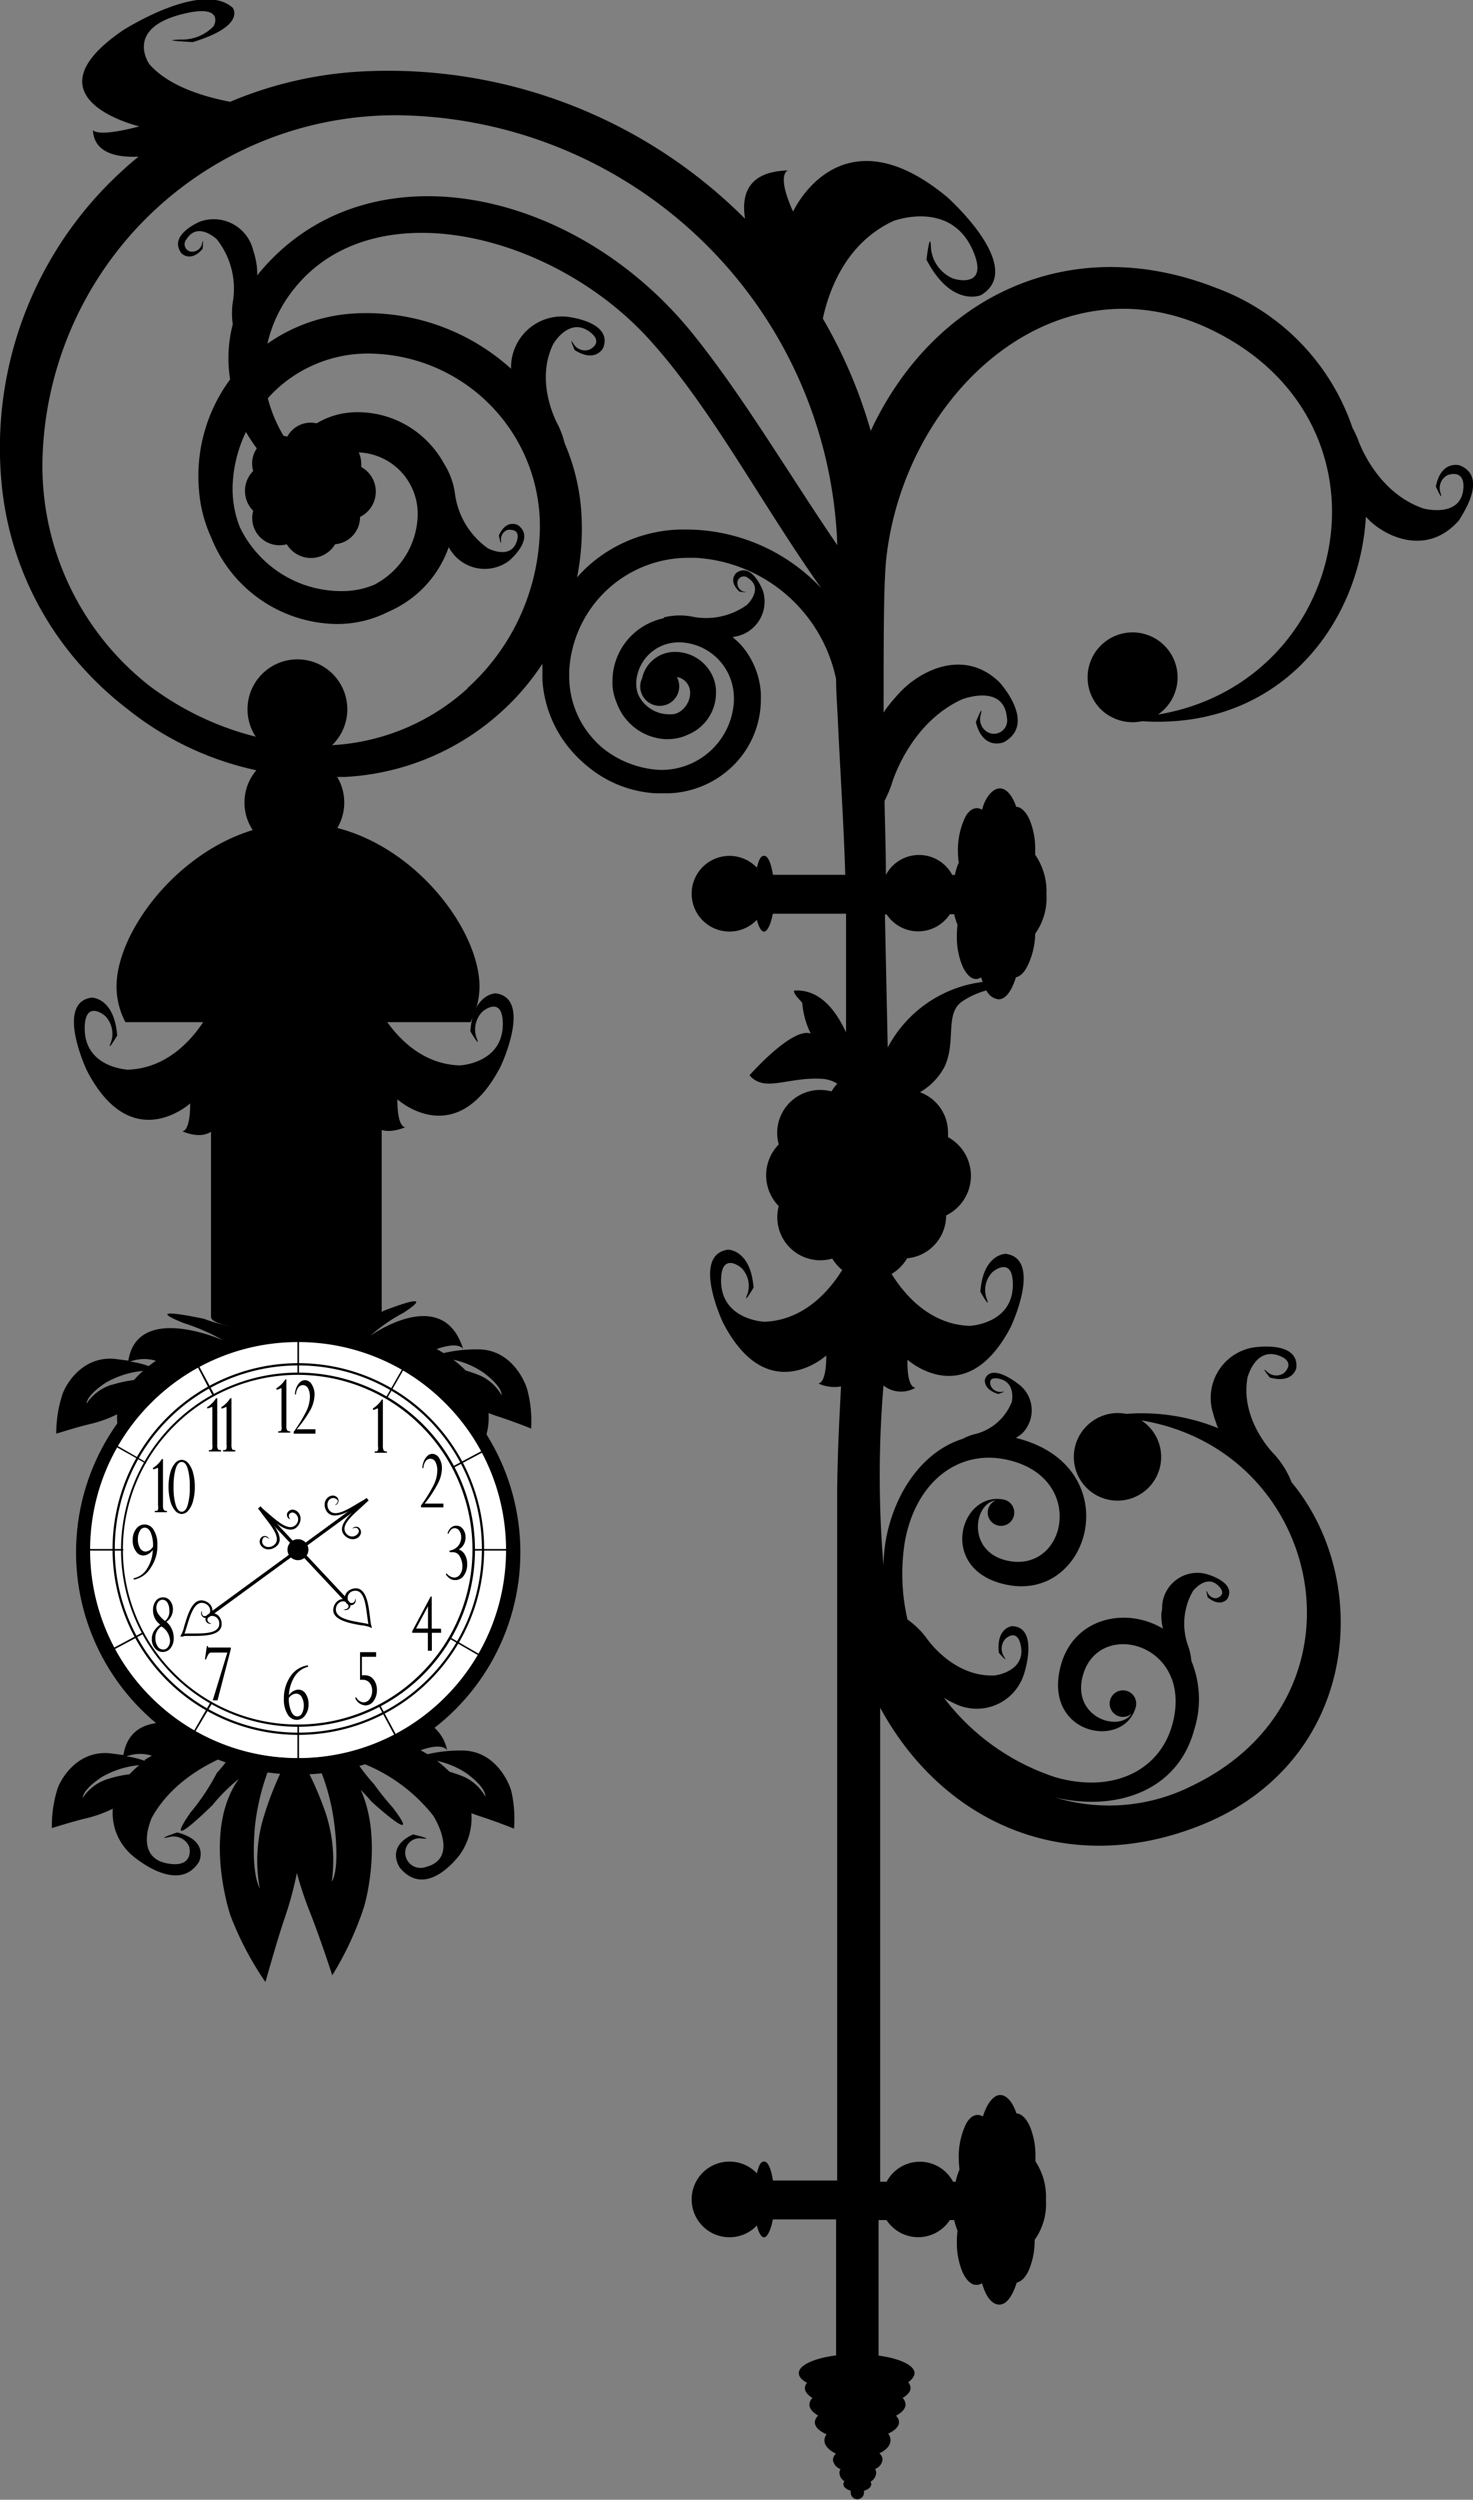 <svg xmlns="http://www.w3.org/2000/svg" viewBox="0 0 110.99 188.31"><rect x="0" y="0" width="110.99" height="188.31" fill="#808080" stroke="none"/><defs><style>.cls-1{fill:#fff;}.cls-2{fill-rule:evenodd;}</style></defs><title>Ресурс 6clock</title><g id="Слой_2" data-name="Слой 2"><g id="Layer_1" data-name="Layer 1"><circle cx="22.47" cy="116.94" r="16.74"/><path d="M68.91,178.77c0-.79-2-1.43-4.36-1.43s-4.36.64-4.36,1.43c0,.27.23.52.62.73a.63.63,0,0,0-.16.4c0,.27.21.52.57.74a.73.73,0,0,0-.23.5c0,.31.25.59.66.83a.72.72,0,0,0-.25.51c0,.35.34.66.88.9a.8.8,0,0,0-.16.46c0,.39.34.74.87,1a.67.67,0,0,0-.23.46.87.87,0,0,0,.57.7.65.65,0,0,0-.08.29.8.8,0,0,0,.38.63.36.36,0,0,0-.08.21c0,.22.22.4.55.5a.66.66,0,0,0,0,.14.49.49,0,1,0,1,0,.67.67,0,0,0,0-.14c.33-.09.55-.28.55-.5a.34.34,0,0,0-.06-.18.82.82,0,0,0,.43-.67.67.67,0,0,0-.08-.29.87.87,0,0,0,.56-.7.67.67,0,0,0-.24-.48c.51-.24.84-.58.84-1a.78.78,0,0,0-.18-.48c.5-.23.82-.53.82-.87a.7.7,0,0,0-.23-.48c.45-.24.72-.53.72-.85a.73.73,0,0,0-.22-.49c.38-.22.6-.48.6-.75a.65.65,0,0,0-.18-.43C68.71,179.26,68.91,179,68.91,178.77Z"/><circle cx="22.18" cy="60.46" r="3.76"/><circle cx="22.41" cy="53.43" r="3.76"/><path d="M36.13,74.32C36.13,69.57,30.06,62,22.51,62S8.78,69.57,8.78,74.32A5.78,5.78,0,0,0,9.45,77h26A5.75,5.75,0,0,0,36.13,74.32Z"/><path d="M6.54,80.63c3.36,6.53,7.79,2.49,7.79,2.49,0,2.23-.61,2.1-.61,2.1,2.31.93,3.07-.56,3.24-2.36,0-.17-.28-.49-.36-.64a6.07,6.07,0,0,1-.41-2.6c0-.93-.12-1.83-.18-2.76a2.85,2.85,0,0,1,0-.7c0-.17.16-.41.12-.58l0-.06-.07.13s-2,4.78-6.42,4.93c0,0-3.44-.14-3.25-3.36.1-1.73,1.32-.9,1.57-.65a1.93,1.93,0,0,1,.42,1.89c-.41,1,.45-.45.45-.45-.22-2.87-1.92-2.86-1.92-2.86C4.13,75.53,6.54,80.63,6.54,80.63Z"/><path d="M37.73,80.32c-3.36,6.53-7.79,2.49-7.79,2.49,0,2.23.61,2.1.61,2.1-2.31.93-3.07-.56-3.24-2.36,0-.17.28-.49.36-.65a6,6,0,0,0,.41-2.6c0-.93.12-1.83.18-2.76a2.85,2.85,0,0,0,0-.7c0-.17-.16-.41-.12-.58l0-.06.07.13s2,4.78,6.42,4.93c0,0,3.43-.14,3.25-3.36-.1-1.73-1.32-.9-1.57-.65a1.93,1.93,0,0,0-.42,1.89c.41,1-.45-.45-.45-.45.22-2.87,1.92-2.86,1.92-2.86C40.14,75.22,37.73,80.32,37.73,80.32Z"/><path d="M22.33,72.53c3.55,0,6.43.5,6.43,1.13V99.21c0,.62-2.88,1.13-6.43,1.13h0c-3.55,0-6.43-.5-6.43-1.13V73.66c0-.62,2.88-1.13,6.43-1.13Z"/><path d="M110,35.06s-1.4-.44-1.81,1.59c0,0,.59,1.3.34.44a1.1,1.1,0,0,1,.49-1.27c.23-.12,1.3-.41,1.25.87-.09,2.39-3,1.62-3,1.62-3.64-1.23-4.95-5.21-4.95-5.21a8.46,8.46,0,0,0-.41-.87A17.08,17.08,0,0,0,91.61,21.68c-11.22-4.39-21.38.86-26,10.78A36.77,36.77,0,0,0,62,24c.52-2.39,1.86-5.74,5.31-7.35,0,0,4.57-1.75,6.14,2.58.84,2.32-1.22,1.92-1.69,1.73a2.76,2.76,0,0,1-1.61-2.24c-.05-1.59-.34.84-.34.84,1.9,3.64,4.11,2.67,4.11,2.67,3.45-2.07-2.57-7.4-2.57-7.4-8.07-6.67-11.59,1.11-11.59,1.11-1.31-2.89-.38-3.1-.38-3.1-2.92.07-3.55,1.7-3.24,3.64a38,38,0,0,0-28.8-11.1,29.46,29.46,0,0,0-10,2.29c-2.27-.44-4.72-1.27-6.09-2.84,0,0-2-2.81,2.84-3.85,2.6-.56,2.17.73,2,1a3.3,3.3,0,0,1-2.5,1c-1.79.06.94.19.94.19,4.07-1.24,3-2.59,3-2.59-2.36-2.1-8.29,1.72-8.29,1.72C1.72,7.46,10.5,9.52,10.5,9.52,7.26,10.38,7,9.8,7,9.8c.09,1.62,1.57,2.08,3.44,2-.39.32-.79.65-1.16,1A28.24,28.24,0,0,0,.1,36.19,24,24,0,0,0,6.29,50.36a25.06,25.06,0,0,0,3.35,3.08,23.37,23.37,0,0,0,13.74,5.09h.79c.58,0,1.17,0,1.76,0a19,19,0,0,0,11.79-4.86A18.46,18.46,0,0,0,40.87,50c0,.18,0,.36,0,.54s0,.44,0,.67a9,9,0,0,0,2.21,5.37,9.62,9.62,0,0,0,1.23,1.18,8.79,8.79,0,0,0,5.11,2h.94A7.24,7.24,0,0,0,54.89,58a7,7,0,0,0,2.44-5.34c0-.15,0-.3,0-.44a6.08,6.08,0,0,0-1.49-3.63A6.19,6.19,0,0,0,55.2,48l.23-.05a2.68,2.68,0,0,0,2.05-3.46s-.82-2.18-2-1.33c0,0-.66.57.24,1.41,0,0,.85.11.33,0a.65.65,0,0,1-.49-.65.49.49,0,0,1,.83-.36c1.18.79-.1,2-.1,2a5.26,5.26,0,0,1-4.19.88,5,5,0,0,0-2.08.07l0,.06a4.91,4.91,0,0,0-2.2,1.09,4.82,4.82,0,0,0-1.67,3.66c0,.1,0,.2,0,.31A4.14,4.14,0,0,0,46.49,53a4,4,0,0,0,.75,1.26,4.12,4.12,0,0,0,2.88,1.42h.21a3.46,3.46,0,0,0,1.51-.34,3.35,3.35,0,0,0,.93-.57,3.4,3.4,0,0,0,1.18-2.58c0-.07,0-.15,0-.21a3,3,0,0,0-.74-1.8,3.08,3.08,0,0,0-2.33-1.07h-.12a2.52,2.52,0,0,0-1.56.61,2.47,2.47,0,0,0-.81,1.36,1.43,1.43,0,0,0-.15.63A1.47,1.47,0,1,0,51,51,1.19,1.19,0,0,1,52,52.2s0,0,0,.09a1.72,1.72,0,0,1-.59,1.18,1.25,1.25,0,0,1-.92.34h-.08a2.57,2.57,0,0,1-2.34-1.53,2.32,2.32,0,0,1-.13-.76c0-.05,0-.1,0-.13a3.19,3.19,0,0,1,3.17-3h.19a4.2,4.2,0,0,1,4,4.19c0,.08,0,.17,0,.26A5.47,5.47,0,0,1,49.85,58h-.12a7.49,7.49,0,0,1-4.31-1.64,7.24,7.24,0,0,1-.81-.8,7,7,0,0,1-1.72-4.61c0-.14,0-.28,0-.42a9,9,0,0,1,9-8.51l.54,0A11.51,11.51,0,0,1,63,51.16c0,.94.07,1.88.12,2.82.18,4,.45,7.95.57,11.92v0H58.24c-.13-.85-.37-1.43-.66-1.43s-.41.35-.55.89a2.85,2.85,0,1,0,0,3.93c.14.55.33.89.55.89s.51-.54.65-1.35h5.52c0,2.11,0,5.22,0,8.94-.89-1.91-2.12-3.26-3.92-3.15l0,.08c.08.3.35.51.62.85a6.27,6.27,0,0,0,.64,2.31C59.69,77.35,56.48,81,56.48,81c1.12,1.33,2.86.11,5.47.27a2.38,2.38,0,0,1,1.14.37,3.34,3.34,0,0,0-.44.58,3.24,3.24,0,0,0-4.09,3.12,3.22,3.22,0,0,0,.12.87,3.32,3.32,0,0,0,0,4.65,3.14,3.14,0,0,0-.11.84,3.24,3.24,0,0,0,4.14,3.11,3.35,3.35,0,0,0,.75.86c-.87,1.41-2.78,3.79-5.87,3.9,0,0-3.44-.14-3.25-3.36.1-1.73,1.32-.9,1.57-.65a1.93,1.93,0,0,1,.42,1.89c-.41,1,.45-.45.45-.45-.22-2.87-1.92-2.86-1.92-2.86-2.8.38-.39,5.48-.39,5.48,3.36,6.53,7.79,2.49,7.79,2.49,0,2.23-.61,2.1-.61,2.1a2.83,2.83,0,0,0,1.72.23q-.06,1.19-.12,2.38c-.09,1.92-.16,3.83-.17,5.75h0v51.69H58.24c-.13-.85-.37-1.43-.66-1.43s-.41.35-.55.89a2.85,2.85,0,1,0,0,3.93c.14.55.33.89.55.89s.51-.54.65-1.35H63v10.38h3.2V167.24h.6a2.85,2.85,0,0,0,4.77,0h.33a4.71,4.71,0,0,0,.25.8,6.66,6.66,0,0,0-.05.84,5.71,5.71,0,0,0,.43,2.29c.29.63.67.95,1,.95A.77.77,0,0,0,74,172c.27,1,.75,1.61,1.3,1.61s1-.67,1.31-1.66c.33-.07.66-.38.91-.93a5.69,5.69,0,0,0,.44-2.29s0,0,0,0a4.64,4.64,0,0,0,.85-3,4.82,4.82,0,0,0-.79-2.91c0-.13,0-.26,0-.38a5.7,5.7,0,0,0-.43-2.28c-.29-.63-.67-.95-1-.95h0c-.28-.84-.73-1.39-1.23-1.39s-1,.65-1.3,1.62a.77.77,0,0,0-.39-.12c-.38,0-.76.32-1,.95a5.7,5.7,0,0,0-.43,2.29,7.31,7.31,0,0,0,.06.87,4.55,4.55,0,0,0-.29.92h-.2a2.83,2.83,0,0,0-5,0h-.49V128.64c4.63,8.55,13.87,12.88,24,8.92,12-4.68,13.26-18.35,7-25.9A6.88,6.88,0,0,0,96,109.54s-2.58-2.54-2-5.77c0,0,.61-2.45,2.54-1.58,1,.46.34,1.16.15,1.28a1,1,0,0,1-1.21-.13c-.57-.53.2.43.2.43,1.77.49,2-.73,2-.73.2-2.11-3.26-1.53-3.26-1.53a3.85,3.85,0,0,0-3,5c.07.27.16.53.26.8,0,.09.08.18.12.28a15.35,15.35,0,0,0-6.95-1.08,3.22,3.22,0,0,0-2,.24h0a3.15,3.15,0,0,0-.72.45A3.29,3.29,0,1,0,86,107c13.83,2.29,17.65,20.88,3.81,27.53a13.9,13.9,0,0,1-10.29.88c4.55,1.05,9.2-.44,10.46-5.1a7.55,7.55,0,0,0-.21-5.19,4.64,4.64,0,0,0-.22-1.06,4.94,4.94,0,0,1,.34-4.21s1.07-1.38,2-.3c.52.58-.11.83-.26.85A.71.71,0,0,1,91,120c-.21-.49,0,.33,0,.33,1,.81,1.49.1,1.49.1.71-1.28-1.64-1.87-1.64-1.87a2.66,2.66,0,0,0-3.28,2.36c0,.19,0,.38-.06.58a4.11,4.11,0,0,0,.12,1.19c-2.75-1.66-6.72-.86-7.7,2.78-1.41,5.23,4.77,6.38,5.65,3.12a1,1,0,1,0-.31.5c-.94,1.44-4.53.29-3.68-2.86,1.18-4.37,8.4-2.44,6.75,3.66-.93,3.44-4.4,5.24-8.79,4a17.29,17.29,0,0,1-8.43-6l.19.12a7.73,7.73,0,0,0,.71.36A3.73,3.73,0,0,0,77.19,126s1.1-3.43-.93-3.5c0,0-1.2.1-1,2,0,0,.78.9.37.26a1.12,1.12,0,0,1,.07-1.24c.14-.18.91-.79,1.19.32.52,2.06-1.9,2.37-1.9,2.37-3.14.18-5.14-2.76-5.14-2.76A6.29,6.29,0,0,0,68.38,122a15.23,15.23,0,0,1-.19-5.92c.84-4.48,4-6.82,7.47-6.16,6.21,1.17,4.81,8.51.36,7.67-3.2-.6-2.68-4.34-1-4.56a1,1,0,1,0,.58-.07c-3.32-.62-5,5.44.36,6.44,6.32,1.19,9-9,.59-11.08A5.17,5.17,0,0,0,77,108a2.46,2.46,0,0,0-.35-3.8s-1.94-1.54-2.43-.31c0,0-.2.76,1,1.12,0,0,.75-.25.25-.16a.8.8,0,0,1-.77-.36c-.08-.14-.3-.76.46-.65,1.43.2,1.08,1.76,1.08,1.76a4,4,0,0,1-2.89,2.46,4.14,4.14,0,0,0-.81.33c-3,.94-5.1,4-5.77,7.5a12.65,12.65,0,0,0-.2,2.06,81.59,81.59,0,0,1,0-13.58,2.13,2.13,0,0,0,2.42.16s-.66.13-.61-2.1c0,0,4.42,4,7.79-2.49,0,0,2.41-5.1-.39-5.49,0,0-1.7,0-1.91,2.86,0,0,.85,1.49.45.45a1.94,1.94,0,0,1,.42-1.89c.25-.25,1.47-1.08,1.57.65.19,3.22-3.25,3.36-3.25,3.36-3.1-.11-5-2.5-5.88-3.91a3.34,3.34,0,0,0,1.17-1.18,3.24,3.24,0,0,0,2.94-3.23s0,0,0,0a3.32,3.32,0,0,0,.14-5.9,3.17,3.17,0,0,0,0-.38,3.21,3.21,0,0,0-2.11-3,4.83,4.83,0,0,0,1.86-1.94c.88-1.91,0-3.94,1.29-4.88a6.15,6.15,0,0,1,1.86-.85,1.16,1.16,0,0,0,.91.67c.56,0,1-.67,1.31-1.66.33-.07.66-.38.91-.94A5.68,5.68,0,0,0,78,70.34s0,0,0,0a4.64,4.64,0,0,0,.85-3A4.83,4.83,0,0,0,78,64.39c0-.13,0-.25,0-.38a5.69,5.69,0,0,0-.43-2.28c-.29-.63-.67-.95-1-.95h0c-.28-.84-.73-1.39-1.23-1.39S74.25,60,74,61a.77.77,0,0,0-.39-.12c-.38,0-.76.31-1,.95a5.7,5.7,0,0,0-.43,2.29,7.33,7.33,0,0,0,.06.87,4.52,4.52,0,0,0-.29.92h-.2a2.83,2.83,0,0,0-5,0h0c0-1.93-.07-3.8-.1-5.58a9.55,9.55,0,0,0,.52-1.21s1.27-4.57,5.3-6.43c0,0,3.17-1.25,3.4,1.38a1,1,0,0,1-1.36,1.13,1.12,1.12,0,0,1-.62-1.33c.25-1-.36.53-.36.53.55,2.18,2.11,1.51,2.11,1.51,2.52-1.4-.31-4.49-.31-4.49-2.65-2.62-6-.93-7.58.8-.26.28-.51.57-.75.87s-.29.39-.42.59c0-5.73,0-10,.22-11.78,1.47-12.4,12.81-22.67,24.45-17.07,14.56,7,10.54,26.57-4,29a3.39,3.39,0,1,0-4.12-.23,3.33,3.33,0,0,0,.76.48h0a3.39,3.39,0,0,0,2.16.25c10.2.66,16.37-7.09,16.87-15.4l.31.32c1.5,1.39,4.5,2.54,6.75-.11C109.9,39.14,112.29,36,110,35.06ZM66.8,68.87a2.85,2.85,0,0,0,4.77,0h.33a4.71,4.71,0,0,0,.25.8,6.67,6.67,0,0,0-.05.84,5.71,5.71,0,0,0,.43,2.29c.29.63.67.95,1,.95a.76.76,0,0,0,.41-.13c0,.12.07.24.11.35a9.41,9.41,0,0,0-7.16,4.94c-.07-3.44-.15-6.82-.21-10Zm-31.58-17a16.52,16.52,0,0,1-11.07,4.29,22.31,22.31,0,0,1-13-4.58A21.06,21.06,0,0,1,3.21,34.31,26.61,26.61,0,0,1,30.79,8.7a33.55,33.55,0,0,1,32.3,32.37c-3.79-5.57-7.15-11.3-10.95-16-8.71-10.73-23.7-14-31.89-5.32a12.85,12.85,0,0,0-.87,1,5,5,0,0,0-.12-1.23c-.05-.22-.11-.44-.18-.65a3.06,3.06,0,0,0-4-2.18s-2.45,1-1.41,2.39c0,0,.69.73,1.6-.34,0,0,.08-1-.05-.37a.75.75,0,0,1-.71.59.56.56,0,0,1-.46-.93c.85-1.39,2.29,0,2.29,0a6,6,0,0,1,1.2,4.74,5.72,5.72,0,0,0,0,1.66,10.08,10.08,0,0,0-.2,4.15A12.27,12.27,0,0,0,15,37a10.46,10.46,0,0,0,.91,3.48A10.32,10.32,0,0,0,25.09,47a8.46,8.46,0,0,0,4.18-.92,8.37,8.37,0,0,0,2.29-1.47,8.26,8.26,0,0,0,2.25-3.39l.05.08a3.06,3.06,0,0,0,4.49.95s2.05-1.69.68-2.69c0,0-.87-.5-1.44.78,0,0,.2,1,.16.34a.75.75,0,0,1,.52-.77c.17,0,.92-.08.7.77-.42,1.57-2.2.63-2.2.63a6,6,0,0,1-2.5-4.21,5.75,5.75,0,0,0-.84-2.22l0,0a7.3,7.3,0,0,0-1-1.39,7.38,7.38,0,0,0-5.85-2.43,5.91,5.91,0,0,0-2.72.83,2,2,0,0,0-2.21,1l-.29-.06A10.88,10.88,0,0,1,20.18,30a10,10,0,0,1,.72-.73,10.15,10.15,0,0,1,7.22-2.63A13,13,0,0,1,40.67,40.15,16.54,16.54,0,0,1,35.22,51.84ZM19.35,33.78a2,2,0,0,0-.27,1.7,2.12,2.12,0,0,0,0,3,2.05,2.05,0,0,0,.53,2,2.07,2.07,0,0,0,2,.52,2.12,2.12,0,0,0,3.64,0,2.06,2.06,0,0,0,1.88-2.06.17.17,0,0,0,0,0,2.12,2.12,0,0,0,.09-3.76,2.27,2.27,0,0,0,0-.24,2.06,2.06,0,0,0-.19-.86,4.63,4.63,0,0,1,4.44,4.8,6.07,6.07,0,0,1-2,4.29,6.24,6.24,0,0,1-1.27.88,6.23,6.23,0,0,1-2.07.47,8.46,8.46,0,0,1-6.7-2.79,8.31,8.31,0,0,1-1.38-2.07,7.87,7.87,0,0,1-.52-3.12,10.17,10.17,0,0,1,1-4A14.72,14.72,0,0,0,19.35,33.78Zm32.32,6.11h-.43a10.79,10.79,0,0,0-6.76,2.61,10.63,10.63,0,0,0-1,1,18.86,18.86,0,0,0,.3-5.21,15.71,15.71,0,0,0-1.23-4.89,7,7,0,0,0-.5-1.38s-1.8-3.15-.37-6.09c0,0,1.25-2.2,2.87-.84.87.72,0,1.21-.2,1.27a1,1,0,0,1-1.13-.45c-.41-.67.08.46.08.46,1.58,1,2.15-.16,2.15-.16.76-2-2.73-2.35-2.73-2.35a3.83,3.83,0,0,0-4.21,3.92,16.24,16.24,0,0,0-11.73-4.17,12.61,12.61,0,0,0-6.63,2.28,10.15,10.15,0,0,1,2-4.12c6-7.56,19.56-4.18,26.79,3.82,4.7,5.2,8.32,12.19,12.94,18.72A14,14,0,0,0,51.67,39.89Z"/><path d="M39.74,104.72c-.14-.56-1.18-3.14-3.83-3.07a10.61,10.61,0,0,0-2.49.28c-.31-.2-.52-.3-.52-.3,1.73-.62,2,0,2,0-1.54-4.94-7-1-7-1a12.43,12.43,0,0,1,2.51-1.74c2.82-1.86-1.51-.14-1.51-.14A9.21,9.21,0,0,1,23,100a2.9,2.9,0,0,1-.49-.1,1,1,0,0,1-.07-.21,3.13,3.13,0,0,1-.51.15,11.41,11.41,0,0,1-6.55-.49s-5-1.08-1.56.31a15.78,15.78,0,0,1,3,1.31s-6.44-2.87-7.15,1.53l-1-.13c-2.64-.26-3.87,2.23-4,2.78A9.29,9.29,0,0,0,4.24,108s1.63-.51,2.48-.71a9.53,9.53,0,0,0,2.11-.75,4.2,4.2,0,0,0,1.56,3.55s3.42,3,5,.44c0,0,.79-1.58-1.65-2.2,0,0-1.72.58-.61.35a1.29,1.29,0,0,1,1.49.67c.11.27.28,1.52-1.3,1.37-3-.29-1.48-3.51-1.48-3.51C14,103.16,19.22,102,19.22,102a11.81,11.81,0,0,0,3.13-1.43s0,0,0,.06a11.69,11.69,0,0,0,3.58,1.33,12.74,12.74,0,0,1,8,4.67s2.08,3.22-.58,3.88a1.15,1.15,0,0,1-1.51-1.28,1.08,1.08,0,0,1,1.22-.88c1.08.11-.64-.3-.64-.3-2.12.95-1,2.51-1,2.51,2.08,2.49,4.57-1.06,4.57-1.06a4.8,4.8,0,0,0,.82-3.05c.26.1.52.19.79.28.83.26,2.42.87,2.42.89A9.29,9.29,0,0,0,39.74,104.72Zm-28-2.2a6.55,6.55,0,0,0-.54.39,6.3,6.3,0,0,0-1.39-.34A3,3,0,0,1,11.78,102.52Zm-3.31,1.79a3.5,3.5,0,0,0-1.91,1.43c0-.05,0-.62,1.45-1.58a6.91,6.91,0,0,1,2.81-.89,8.67,8.67,0,0,0-.69.69A9.32,9.32,0,0,0,8.47,104.31ZM36,103.55c-.35-.13-.65-.23-.91-.31a9.28,9.28,0,0,0-.93-.81,6.28,6.28,0,0,1,2.31,1c1.4,1.06,1.33,1.63,1.33,1.69A3.5,3.5,0,0,0,36,103.55Z"/><path d="M38.53,134.94c-.14-.56-1.18-3.14-3.83-3.07a10.61,10.61,0,0,0-2.49.28c-.31-.2-.52-.3-.52-.3,1.73-.62,2,0,2,0a3.07,3.07,0,0,0-2.47-2.44,13,13,0,0,1-6.71,2.69l.13,0a12.74,12.74,0,0,1,8,4.67s2.08,3.22-.58,3.88a1.15,1.15,0,0,1-1.51-1.28,1.08,1.08,0,0,1,1.22-.88c1.08.11-.64-.3-.64-.3-2.12.95-1,2.51-1,2.51,2.08,2.49,4.57-1.06,4.57-1.06a4.8,4.8,0,0,0,.82-3.05c.26.1.52.19.79.28.83.26,2.42.87,2.42.89A9.32,9.32,0,0,0,38.53,134.94Zm-3.76-1.17c-.35-.13-.65-.23-.91-.31a9.28,9.28,0,0,0-.93-.81,6.28,6.28,0,0,1,2.31,1c1.4,1.06,1.33,1.63,1.33,1.69A3.5,3.5,0,0,0,34.77,133.77Z"/><path d="M18.89,131.65a11.06,11.06,0,0,0,1.06-.4,12.67,12.67,0,0,1-4.56-2.08l-.38-.11s-5-1.08-1.56.31a15.74,15.74,0,0,1,3,1.31s-6.44-2.87-7.15,1.53l-1-.13c-2.64-.26-3.87,2.23-4,2.78a9.26,9.26,0,0,0-.39,2.85s1.63-.51,2.48-.71a9.52,9.52,0,0,0,2.11-.75A4.2,4.2,0,0,0,10,139.8s3.42,3,5,.44c0,0,.79-1.58-1.65-2.2,0,0-1.72.58-.61.35a1.29,1.29,0,0,1,1.49.66c.11.27.28,1.52-1.3,1.37-3-.29-1.48-3.51-1.48-3.51C13.71,132.83,18.89,131.65,18.89,131.65Zm-9.09,2a9.24,9.24,0,0,0-1.66.36,3.5,3.5,0,0,0-1.91,1.43c0-.05,0-.62,1.45-1.58a6.91,6.91,0,0,1,2.81-.89A8.6,8.6,0,0,0,9.79,133.62Zm1.11-1a6.3,6.3,0,0,0-1.39-.34,3,3,0,0,1,1.93-.05A6.48,6.48,0,0,0,10.9,132.58Z"/><path d="M29.58,136.15a20,20,0,0,1-1.4-1.75,13.38,13.38,0,0,1-2.3-3.47l-.24-.05a12.22,12.22,0,0,0-2-.22l-.16-.11a5,5,0,0,1-.61.08l0,0a13.37,13.37,0,0,0-1.42.11h-.15l.05-.13-.21,0-.23.16a12.44,12.44,0,0,0-2.81.33,13.22,13.22,0,0,1-1.76,2.46,16.79,16.79,0,0,1-2,3c-2.31,3.36,1.67-.58,1.67-.58A13.39,13.39,0,0,1,18,134c-2.55,3.53-1,9.21-.63,10.31a23.75,23.75,0,0,0,2.63,5s.9-3.22,1.44-4.79a26.27,26.27,0,0,0,.93-3.43,27,27,0,0,0,1,3c.62,1.55,1.68,4.7,1.66,4.72a23.87,23.87,0,0,0,2.39-5.14c.31-1,1.3-5.45-.24-8.84.26.26.51.53.76.83C27.89,135.65,32.06,139.4,29.58,136.15Zm-7.83-3.82-.08.16a24.5,24.5,0,0,0-1.9,4.72,11.53,11.53,0,0,0-.19,5.08c0-.09-.68-.93-.38-4.63a17.47,17.47,0,0,1,1.49-5.44,8.43,8.43,0,0,1,1.09-.42C21.77,131.94,21.76,132.12,21.75,132.32ZM25,141.75a11.47,11.47,0,0,0-.43-5.07,24.64,24.64,0,0,0-2.12-4.63l-.14-.25a9.73,9.73,0,0,1,1.41.56,16.52,16.52,0,0,1,1.43,4.73C25.65,140.79,25.06,141.66,25,141.75Z"/><circle class="cls-1" cx="22.47" cy="116.75" r="15.71"/><path d="M8.48,116.69a14,14,0,0,1,14-14h0a14,14,0,0,1,14,14h0a14,14,0,0,1-14,14h0a14,14,0,0,1-14-14Zm4.22-9.78a13.79,13.79,0,0,0-4.05,9.78h0a13.79,13.79,0,0,0,4.05,9.78h0a13.8,13.8,0,0,0,9.78,4.05h0a13.79,13.79,0,0,0,9.78-4.05h0a13.79,13.79,0,0,0,4.05-9.78h0a13.79,13.79,0,0,0-4.05-9.78h0a13.8,13.8,0,0,0-9.78-4.05h0a13.8,13.8,0,0,0-9.78,4.05Z"/><path d="M6.62,116.77a15.84,15.84,0,0,1,15.83-15.84h0a15.84,15.84,0,0,1,15.84,15.84h0a15.84,15.84,0,0,1-15.84,15.84h0A15.84,15.84,0,0,1,6.62,116.77Zm4.76-11.08a15.62,15.62,0,0,0-4.59,11.08h0a15.62,15.62,0,0,0,4.59,11.08h0a15.62,15.62,0,0,0,11.08,4.59h0a15.63,15.63,0,0,0,11.08-4.59h0a15.62,15.62,0,0,0,4.59-11.08h0a15.62,15.62,0,0,0-4.59-11.08h0a15.62,15.62,0,0,0-11.08-4.59h0a15.61,15.61,0,0,0-11.08,4.59Z"/><path d="M9.12,116.74A13.34,13.34,0,0,1,22.45,103.4h0a13.34,13.34,0,0,1,13.34,13.34h0a13.34,13.34,0,0,1-13.34,13.34h0A13.34,13.34,0,0,1,9.12,116.74Zm4-9.31a13.13,13.13,0,0,0-3.86,9.31h0a13.13,13.13,0,0,0,3.86,9.31h0a13.13,13.13,0,0,0,9.31,3.86h0a13.12,13.12,0,0,0,9.31-3.86h0a13.13,13.13,0,0,0,3.86-9.31h0a13.13,13.13,0,0,0-3.86-9.31h0a13.13,13.13,0,0,0-9.31-3.86h0a13.13,13.13,0,0,0-9.31,3.86Z"/><circle cx="22.45" cy="116.74" r="0.79"/><path d="M22.53,103.47V101h-.12v2.49Z"/><path d="M22.41,130v2.55h.12V130Z"/><path d="M34.16,110.58l2.2-1.17-.06-.11-2.19,1.17Z"/><path d="M10.8,122.94,8.5,124.17l.06.11,2.3-1.23Z"/><path d="M29.19,105.3l1.19-2.07-.1-.06-1.19,2.08Z"/><path d="M15.86,128.23l-1.31,2.27.1.06L16,128.28Z"/><path d="M28.52,128.48l1.23,2.29.11-.06-1.22-2.28Z"/><path d="M16.12,105,15,102.91l-.11.06L16,105.1Z"/><path d="M11,110.15l-2.21-1.27-.06.1L11,110.26Z"/><path d="M33.87,123.31l-.06.1,2.27,1.31.06-.1Z"/><path d="M9.29,116.69H6.67v.12H9.29S9.29,116.73,9.29,116.69Z"/><path d="M35.61,116.69s0,.08,0,.12H38.2v-.12Z"/><path d="M32,113.27h1.41v.28H31.72v-.14a11.17,11.17,0,0,0,.95-1.53,2.55,2.55,0,0,0,.28-1.08,1.34,1.34,0,0,0-.14-.67.42.42,0,0,0-.38-.24.43.43,0,0,0-.36.19,1,1,0,0,0-.17.52h-.08a1.49,1.49,0,0,1,.11-.51,1.14,1.14,0,0,1,.28-.42.54.54,0,0,1,.37-.15.61.61,0,0,1,.51.32,1.4,1.4,0,0,1,.21.78,2.53,2.53,0,0,1-.31,1.14A9,9,0,0,1,32,113.27Z"/><path d="M21.21,107.42v-2.7c0-.09,0-.14,0-.14l-.06,0a.85.85,0,0,1-.32.11v-.11a2.14,2.14,0,0,0,.67-.67h.08v3.48a.73.73,0,0,0,.05.35.28.28,0,0,0,.24.08v.1h-.91v-.1c.12,0,.2,0,.24-.08A.71.71,0,0,0,21.21,107.42Z"/><path d="M22.36,107.67h1.41V108H22.13v-.14a11,11,0,0,0,.94-1.53,2.52,2.52,0,0,0,.28-1.08,1.34,1.34,0,0,0-.14-.67.43.43,0,0,0-.74-.05,1,1,0,0,0-.17.52h-.08a1.45,1.45,0,0,1,.11-.51,1.1,1.1,0,0,1,.28-.42.54.54,0,0,1,.37-.15.61.61,0,0,1,.51.32,1.39,1.39,0,0,1,.21.78,2.54,2.54,0,0,1-.31,1.14A9.05,9.05,0,0,1,22.36,107.67Z"/><path d="M33.87,116.92v-.11a1,1,0,0,0,.88-1,.82.82,0,0,0-.14-.49.41.41,0,0,0-.35-.2.4.4,0,0,0-.27.11.71.71,0,0,0-.19.3l-.08,0a.85.85,0,0,1,.25-.44.61.61,0,0,1,.42-.16.6.6,0,0,1,.49.25,1,1,0,0,1,.2.63,1.1,1.1,0,0,1-.13.53,1,1,0,0,1-.38.38h0a.87.87,0,0,1,.46.4,1.34,1.34,0,0,1,.17.69,1.43,1.43,0,0,1-.25.88.77.77,0,0,1-.65.34.71.71,0,0,1-.38-.1,1.2,1.2,0,0,1-.33-.33l.06-.08a.8.8,0,0,0,.56.32.55.55,0,0,0,.45-.23,1,1,0,0,0,.18-.61,1.43,1.43,0,0,0-.19-.74.57.57,0,0,0-.5-.33Z"/><path d="M33.24,123h-.7v1.35h-.3V123H31.06v-.12l1.39-2.61h.08v2.42h.7Zm-1.89-.32h.9V121Z"/><path d="M28.34,124.81H27.27l0,1.39.23,0a.79.79,0,0,1,.65.32,1.24,1.24,0,0,1,.25.78,1.36,1.36,0,0,1-.25.84.75.75,0,0,1-.62.33.89.89,0,0,1-.77-.56l.08-.06a.66.66,0,0,0,.55.39.56.56,0,0,0,.46-.25,1,1,0,0,0,.19-.62.91.91,0,0,0-.19-.6.66.66,0,0,0-.53-.23l-.19,0,0-2.08h1.21Z"/><path d="M23.21,125.45v.11a1.69,1.69,0,0,0-1,.72,2.85,2.85,0,0,0-.44,1.43.92.92,0,0,1,.7-.43.66.66,0,0,1,.56.31,1.38,1.38,0,0,1,.22.8,1.34,1.34,0,0,1-.26.83.77.77,0,0,1-.64.34.8.8,0,0,1-.69-.44,2.06,2.06,0,0,1-.27-1.11,2.92,2.92,0,0,1,.51-1.75A1.88,1.88,0,0,1,23.21,125.45Zm-.32,3.07a1.27,1.27,0,0,0-.16-.68.48.48,0,0,0-.42-.26.72.72,0,0,0-.55.34v0a2.51,2.51,0,0,0,.18,1c.11.25.27.38.46.38a.41.41,0,0,0,.36-.24A1.23,1.23,0,0,0,22.89,128.52Z"/><path d="M15.53,125h-.09l.15-1h.08c0,.06,0,.1.06.11l.09,0h1.57v.13l-1,3.85h-.36l1.1-3.6H15.93a.25.25,0,0,0-.2.09A2,2,0,0,0,15.53,125Z"/><path d="M13.09,123.41a1.17,1.17,0,0,1-.24.75.75.75,0,0,1-1.18,0,1,1,0,0,1-.23-.69,1.13,1.13,0,0,1,.15-.58,1.8,1.8,0,0,1,.48-.51,1.28,1.28,0,0,1-.4-.47,1.35,1.35,0,0,1-.14-.61,1.11,1.11,0,0,1,.21-.7.67.67,0,0,1,.55-.27.66.66,0,0,1,.53.26,1,1,0,0,1,.21.64,1.14,1.14,0,0,1-.49.94A1.63,1.63,0,0,1,13.09,123.41Zm-1.38,0a1.06,1.06,0,0,0,.17.61.48.48,0,0,0,.41.24.44.44,0,0,0,.37-.19.78.78,0,0,0,.15-.49,1.33,1.33,0,0,0-.65-1.06A1,1,0,0,0,11.71,123.43Zm.07-2.31a.85.85,0,0,0,.15.49,2.42,2.42,0,0,0,.5.52.89.89,0,0,0,.33-.77,1.11,1.11,0,0,0-.14-.6.43.43,0,0,0-.37-.23.4.4,0,0,0-.33.17A.7.7,0,0,0,11.78,121.12Z"/><path d="M10.07,119v-.11a1.54,1.54,0,0,0,1-.7,2.77,2.77,0,0,0,.44-1.44.92.92,0,0,1-.7.43.66.66,0,0,1-.56-.31A1.36,1.36,0,0,1,10,116a1.32,1.32,0,0,1,.26-.83.78.78,0,0,1,.64-.33.79.79,0,0,1,.69.43,2,2,0,0,1,.27,1.1,2.89,2.89,0,0,1-.52,1.75A1.86,1.86,0,0,1,10.07,119Zm.32-3.06a1.27,1.27,0,0,0,.16.68.48.48,0,0,0,.43.26.71.71,0,0,0,.55-.37,2.54,2.54,0,0,0-.17-1.05c-.11-.25-.27-.38-.46-.38a.42.42,0,0,0-.36.24A1.2,1.2,0,0,0,10.39,115.93Z"/><path d="M11.91,113.42v-2.7c0-.09,0-.14,0-.14l-.06,0a.85.85,0,0,1-.32.11v-.11a2.12,2.12,0,0,0,.67-.67h.08v3.48a.72.72,0,0,0,.06.35.28.28,0,0,0,.24.08v.1h-.92v-.1c.12,0,.2,0,.24-.08A.74.74,0,0,0,11.91,113.42Z"/><path d="M14.68,112a3.93,3.93,0,0,1-.13,1.06,1.81,1.81,0,0,1-.36.73.66.66,0,0,1-.5.26.67.67,0,0,1-.5-.26,1.83,1.83,0,0,1-.36-.73A4.17,4.17,0,0,1,12.7,112a3.9,3.9,0,0,1,.13-1.05,1.76,1.76,0,0,1,.36-.72.67.67,0,0,1,.5-.26.66.66,0,0,1,.5.26,1.8,1.8,0,0,1,.36.73A3.91,3.91,0,0,1,14.68,112Zm-.38,0a4.72,4.72,0,0,0-.16-1.38q-.16-.49-.45-.49c-.19,0-.35.17-.45.5a4.78,4.78,0,0,0-.16,1.37,4.63,4.63,0,0,0,.16,1.38c.11.33.26.5.45.5s.35-.16.45-.49A4.64,4.64,0,0,0,14.3,112Z"/><path d="M16,108.83v-2.7c0-.09,0-.14,0-.14l-.06,0a.86.86,0,0,1-.33.11V106a2.1,2.1,0,0,0,.67-.67h.09v3.48a.73.73,0,0,0,.05.35c0,.05.12.08.24.08v.1h-.92v-.1c.12,0,.2,0,.24-.08A.72.72,0,0,0,16,108.83Z"/><path d="M17.07,108.83v-2.7c0-.09,0-.14,0-.14L17,106a.86.86,0,0,1-.32.11V106a2.12,2.12,0,0,0,.67-.67h.09v3.48a.75.75,0,0,0,.05.35c0,.05.12.08.24.08v.1h-.92v-.1c.12,0,.2,0,.24-.08A.73.73,0,0,0,17.07,108.83Z"/><path d="M28.48,108.94v-2.7c0-.09,0-.14,0-.14l-.06,0a.84.84,0,0,1-.32.11v-.11a2.15,2.15,0,0,0,.67-.67h.08v3.48a.73.73,0,0,0,.06.35c0,.05.12.08.24.08v.1h-.92v-.1c.12,0,.2,0,.24-.08A.74.74,0,0,0,28.48,108.94Z"/><path class="cls-2" d="M15.53,120.83c.44.28.36.75.07.87s-.41,0-.39-.37a.36.36,0,0,0,.19.54c.61.15.92-.83.15-1.22-1-.47-1.39.92-1.68,1.9a1.91,1.91,0,0,1-.12.38,2.18,2.18,0,0,1-.15.35l.22,0C14.21,122.37,14.47,120.3,15.53,120.83Z"/><path class="cls-2" d="M15.94,122.31c-.35-.09-.36-.32-.24-.48s.67-.18.81.33c.2,1.17-1.86.81-2.82.92a1.58,1.58,0,0,1-.11.2h0c.67-.17,3.32.33,3.11-1.1-.15-.85-1.18-.84-1.21-.21A.36.36,0,0,0,15.94,122.31Z"/><path class="cls-2" d="M24.7,113.56c-.14-.5.24-.8.53-.69s.3.28,0,.53a.36.36,0,0,0,.23-.53c-.35-.52-1.24,0-.94.8.41,1,1.65.26,2.52-.26a1.76,1.76,0,0,1,.35-.2,1.89,1.89,0,0,1,.35-.16l-.18-.13C26.7,113.32,25.11,114.67,24.7,113.56Z"/><path class="cls-2" d="M26.54,115.16c.32-.17.49,0,.5.19s-.38.58-.82.3c-.93-.73.84-1.85,1.48-2.57a1.62,1.62,0,0,1-.06-.22h0c-.38.58-2.69,2-1.57,2.9.69.53,1.44-.17,1-.66A.36.36,0,0,0,26.54,115.16Z"/><polygon points="27.78 113.04 27.63 112.84 15.88 121.43 16.03 121.63 27.78 113.04"/><path class="cls-2" d="M25.35,121c.22-.47.7-.45.85-.18s0,.41-.32.43a.36.36,0,0,0,.52-.25c.08-.62-.93-.82-1.24,0-.34,1,1.09,1.27,2.09,1.44a1.84,1.84,0,0,1,.4.07,2,2,0,0,1,.37.1,1.53,1.53,0,0,1-.06-.22C27,122.12,25,122.11,25.35,121Z"/><path class="cls-2" d="M26.77,120.41c0,.36-.27.4-.44.3s-.26-.65.22-.84c1.13-.34,1,1.75,1.26,2.69l.21.08h0c-.25-.64-.07-3.34-1.47-2.95-.83.26-.69,1.28-.06,1.23A.36.36,0,0,0,26.77,120.41Z"/><path class="cls-2" d="M20.51,116.48c-.48.2-.82-.14-.75-.44s.24-.33.52-.1a.36.36,0,0,0-.55-.16c-.47.41.14,1.23.91.83,1-.53.05-1.67-.57-2.47a1.76,1.76,0,0,1-.24-.32,2.06,2.06,0,0,1-.2-.32l-.11.2C20,114.52,21.55,115.93,20.51,116.48Z"/><path class="cls-2" d="M21.87,114.46c-.21-.3-.07-.48.13-.52s.63.31.4.78c-.61,1-1.94-.61-2.74-1.15l-.21.08h0c.62.31,2.29,2.43,3.07,1.2.44-.75-.35-1.41-.78-1A.36.36,0,0,0,21.87,114.46Z"/><rect x="22.68" y="112.27" width="0.26" height="9.58" transform="translate(-73.89 47.25) rotate(-43.15)"/></g></g></svg>